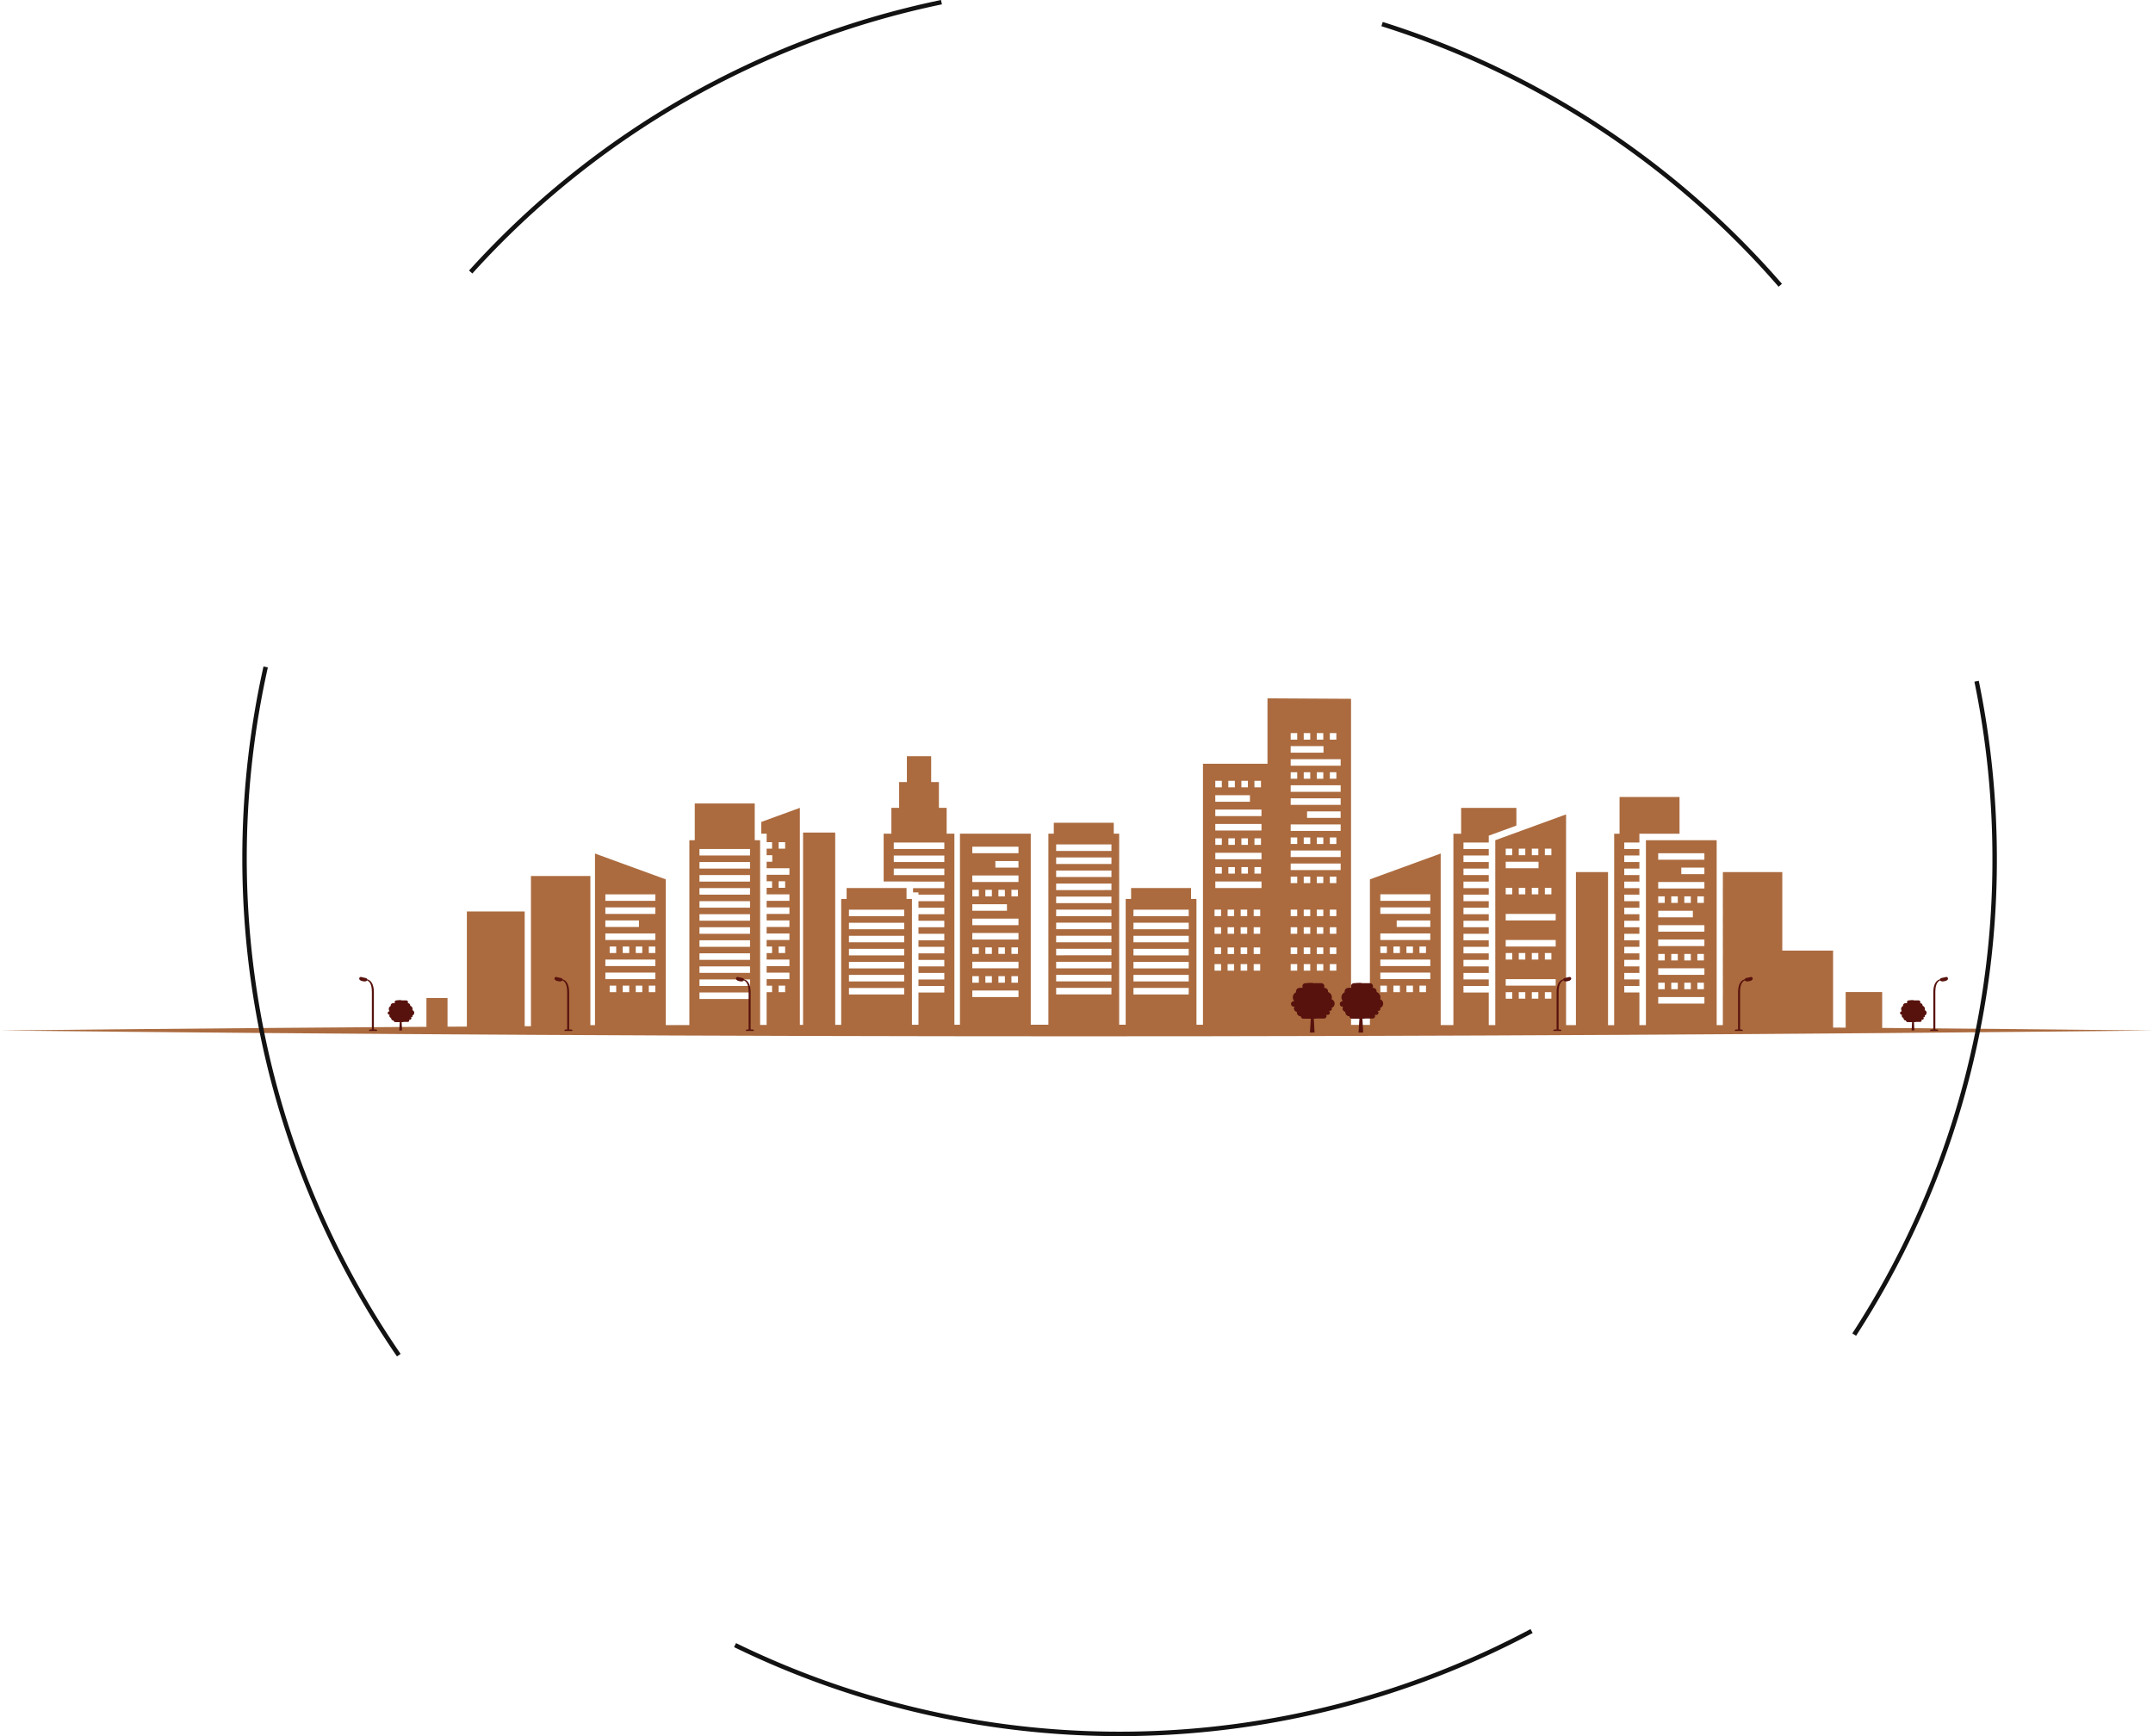 <svg xmlns="http://www.w3.org/2000/svg" xmlns:xlink="http://www.w3.org/1999/xlink" width="453.148" height="365.447" viewBox="0 0 453.148 365.447">
  <defs>
    <clipPath id="clip-path">
      <rect id="Rectangle_90" data-name="Rectangle 90" width="369.287" height="365.447" fill="none"/>
    </clipPath>
  </defs>
  <g id="Group_83" data-name="Group 83" transform="translate(-577 -2875)">
    <g id="Group_82" data-name="Group 82" transform="translate(532.969 -61.846)">
      <path id="Path_164" data-name="Path 164" d="M136.658,223.044l.03,1.374H385.6l3.9-1.374h0V196.478h-1.14v-2.293h-7.075v4.559h6.579v1.374h-6.579v1.373h6.579v1.373h-6.579v1.373h6.579v1.374h-6.579v1.373h6.579v1.373h-6.579v1.373h6.579V211.1h-6.579v1.374h6.579v1.373h-6.579v1.373h6.579v1.373h-6.579v6.452h-1.374V184.119H365.019v38.925h-1.373v-6.871h-3.183V214.8h3.183v-1.373h-3.183v-1.373h3.183v-1.373h-3.183v-1.374h3.183v-1.373h-3.183v-1.373h3.183V205.19h-3.183v-1.374h3.183v-1.373h-3.183v-1.373h3.183V199.7h-3.183v-1.374h3.183v-1.373h-3.183v-1.373h3.183v-1.373h-3.183v-1.374h3.183V191.46h-3.183v-1.373h3.183v-1.373h-3.183v-1.374h3.183v-1.373h-3.183V184.6h3.183v-1.85h8.45v-7.727H359.472v7.727h-1.135v40.3h-1.375V190.986h-6.076v3.584h.638v1.373h-.638V197.6h1.063v1.373h-1.063v1.647h3.494V202h-3.494v1.661h3.494v1.373h-3.494v1.648h.638v1.373h-.638v1.661h3.494v1.373h-3.494v1.648h.638v1.373h-.638v1.661h3.494v1.373h-3.494v5.9h-2.671v-44.36l-14.9,5.435v38.925h-1.373v-6.871h-5.322V214.8h5.322v-1.373h-5.322v-1.373h5.322v-1.373h-5.322v-1.374h5.322v-1.373h-5.322v-1.373h5.322V205.19h-5.322v-1.374h5.322v-1.373h-5.322v-1.373h5.322V199.7h-5.322v-1.374h5.322v-1.373h-5.322v-1.373h5.322v-1.373h-5.322v-1.374h5.322V191.46h-5.322v-1.373h5.322v-1.373h-5.322v-1.374h5.322v-1.373h-5.322V184.6h5.322v-1.438l5.816-2.122v-3.725H326.126v5.435H324.5v40.3h-2.672V186.922l-14.9,5.437v30.685h-3.97V154.355l-17.588-.1v68.784h1.319V168.03h-14.9v55.015h-1.368V196.478h-1.139v-2.293H256.664v2.293h-1.14v26.566h-1.37v-40.3h-1.137v-2.292H240.394v2.292h-1.137v40.3h-3.712v-40.3h-14.9v40.3h-1.168v-40.3h-1.63v-5.435h-1.633v-5.435h-1.63v-5.435h-5.111v5.435h-1.631v5.435h-1.63v5.435h-1.63v10.066h6.189v.021h6.578v1.374h-6.578v.9h1.139v.475h5.438v1.373h-5.438v1.373h5.438V199.7h-5.438v1.373h5.438v1.373h-5.438v1.373h5.438v1.374h-5.438v1.373h5.438v1.373h-5.438v1.373h5.438v1.374h-5.438v1.373h5.438v1.373h-5.438V214.8h5.438v1.374h-5.438v6.871h-1.373V196.478H209.4v-2.293H196.786v2.293h-1.139v26.566h-1.373v-40.3h-5.953v2.739h3.365v1.374h-3.365v1.654h3.365v1.374h-3.365v1.655h3.365v1.373h-3.365v1.655h.507v1.373h-.507V197.6h.936v1.373h-.936v1.655h3.365V202h-3.365v1.654h3.365v1.374h-3.365v1.655h.507v1.373h-.507v1.655h3.365v1.373h-3.365v1.655h.507v1.373h-.507v1.655h3.365v1.373h-3.365v5.9h-1.373V177.311l-8.125,2.964v2.471h1.134v1.784H181.1V185.9h-1.147v1.373h1.188v1.374h-1.188v1.373h4.8v1.373h-4.8v1.373H181.1v1.374h-1.147v1.373h4.8v1.373h-4.8v1.373h4.8v1.373h-4.8v1.374h4.8v1.373h-4.8v1.373h4.8v1.373h-4.8V206.5H181.1v1.373h-1.147v1.373h4.8v1.374h-4.8v1.373h4.8v1.373h-4.8v1.373H181.1v1.373h-1.147v6.937h-1.373V184.119H177.45v-7.727H164.827v7.727h-1.136v38.925h-4.965V192.359l-14.9-5.436v36.12h-7.173Zm240.67-31.784h-4.862v-1.373h4.862Zm-9.722-4.4h9.722v1.373h-9.722Zm0,6.056h9.722v1.373h-9.722Zm9.611,4.4h-1.373v-1.373h1.373Zm-2.746,0H373.1v-1.373h1.373Zm-2.745,0h-1.373v-1.373h1.373Zm-4.119-1.373h1.373v1.373h-1.373Zm0,3.028H374.9v1.373h-7.291Zm0,3.029h9.722v1.373h-9.722Zm0,3.028h9.722V206.4h-9.722Zm9.611,4.4h-1.373v-1.373h1.373Zm-2.746,0H373.1v-1.373h1.373Zm-2.745,0h-1.373v-1.373h1.373Zm-4.119-1.373h1.373v1.373h-1.373Zm0,3.028h9.722v1.373h-9.722Zm9.611,4.4h-1.373v-1.373h1.373Zm-2.746,0H373.1v-1.373h1.373Zm-2.745,0h-1.373v-1.373h1.373Zm-4.119-1.374h1.373v1.373h-1.373Zm0,3.028h9.722v1.373h-9.722Zm-13.335-21.2H352.9V194.57h1.373Zm0,12.109H352.9v-1.373h1.373Zm0,6.055H352.9v-1.373h1.373Zm-16.017,2h1.373v1.373h-1.373Zm2.745,0h1.373v1.373H341Zm2.746,0h1.373v1.373h-1.373Zm0-30.2h1.373v1.373h-1.373Zm-2.746,0h1.373v1.373H341Zm-2.745,0h1.373v1.373h-1.373Zm-2.746,0h1.373v1.373h-1.373Zm0,2.746h6.905v1.373h-6.905Zm9.611,6.865h-1.373v-1.373h1.373Zm-2.745,0H341v-1.373h1.373Zm-2.746,0h-1.373v-1.373h1.373Zm-4.119-1.373h1.373v1.373h-1.373Zm0,5.491h10.518V201H335.507Zm0,5.492h10.518V206.5H335.507Zm9.611,4.119h-1.373V207.87h1.373Zm-2.745,0H341V207.87h1.373Zm-2.746,0h-1.373V207.87h1.373Zm-4.119-1.373h1.373v1.373h-1.373Zm0,5.492h10.518v1.373H335.507Zm0,2.745h1.373v1.373h-1.373ZM293,191.779h1.373v1.373H293Zm2.745,0h1.373v1.373h-1.373Zm2.746,0h1.373v1.373h-1.373Zm2.279-12.357H293.7v-1.373h7.063Zm-2.279-17.848h1.373v1.373h-1.373Zm-2.746,0h1.373v1.373h-1.373Zm-2.745,0h1.373v1.373H293Zm-2.746,0h1.373v1.373H290.25Zm0,2.746h6.905v1.373H290.25Zm0,2.745h10.517v1.373H290.25Zm9.611,4.119h-1.373v-1.373h1.373Zm-2.745,0h-1.373v-1.373h1.373Zm-2.746,0H293v-1.373h1.373Zm-4.119-1.373h1.373v1.373H290.25Zm0,2.745h10.517v1.373H290.25Zm0,2.746h10.517v1.373H290.25Zm0,5.492h10.517v1.373H290.25Zm9.611,4.118h-1.373v-1.373h1.373Zm-2.745,0h-1.373v-1.373h1.373Zm-2.746,0H293v-1.373h1.373Zm-4.119-1.373h1.373v1.373H290.25Zm0,2.746h10.517v1.373H290.25Zm0,2.745h10.517v1.373H290.25Zm0,2.746h1.373v1.373H290.25ZM293,198.73h1.373V200.1H293Zm2.745,0h1.373V200.1h-1.373Zm2.746,0h1.373V200.1h-1.373Zm-8.238,0h1.373V200.1H290.25ZM293,202.441h1.373v1.373H293Zm2.745,0h1.373v1.373h-1.373Zm2.746,0h1.373v1.373h-1.373Zm-8.238,0h1.373v1.373H290.25ZM293,206.693h1.373v1.373H293Zm2.745,0h1.373v1.373h-1.373Zm2.746,0h1.373v1.373h-1.373Zm-8.238,0h1.373v1.373H290.25ZM293,210.2h1.373v1.373H293Zm2.745,0h1.373v1.373h-1.373Zm2.746,0h1.373v1.373h-1.373Zm-8.238,0h1.373v1.373H290.25ZM276.976,198.73h1.373V200.1h-1.373Zm2.746,0H281.1V200.1h-1.373Zm2.745,0h1.373V200.1h-1.373Zm-8.237,0H275.6V200.1h-1.373Zm2.745,3.711h1.373v1.373h-1.373Zm2.746,0H281.1v1.373h-1.373Zm2.745,0h1.373v1.373h-1.373Zm-8.237,0H275.6v1.373h-1.373Zm2.745,4.252h1.373v1.373h-1.373Zm2.746,0H281.1v1.373h-1.373Zm2.745,0h1.373v1.373h-1.373Zm-8.237,0H275.6v1.373h-1.373Zm2.745,3.509h1.373v1.373h-1.373Zm2.746,0H281.1v1.373h-1.373Zm2.745,0h1.373v1.373h-1.373Zm-8.237,0H275.6v1.373h-1.373Zm8.393-38.588H284v1.373h-1.373Zm-2.745,0h1.373v1.373h-1.373Zm-2.746,0H278.5v1.373h-1.373Zm-2.745,0h1.373v1.373h-1.373Zm0,3.033h7.291v1.373h-7.291Zm0,3.02h9.721v1.373h-9.721Zm0,3.034h9.721v1.373h-9.721ZM284,185.1h-1.373v-1.373H284Zm-2.746,0h-1.373v-1.373h1.373Zm-2.745,0h-1.373v-1.373h1.373Zm-4.119-1.373h1.373V185.1h-1.373Zm0,3.034h9.721v1.373h-9.721ZM284,191.151h-1.373v-1.373H284Zm-2.746,0h-1.373v-1.373h1.373Zm-2.745,0h-1.373v-1.373h1.373Zm-4.119-1.373h1.373v1.373h-1.373Zm0,3.034h9.721v1.373h-9.721Zm-17.226,5.932h11.627v1.374H257.16Zm0,2.747h11.627v1.373H257.16Zm0,2.745h11.627v1.373H257.16Zm0,2.746h11.627v1.373H257.16Zm0,2.745h11.627V211.1H257.16Zm0,2.746h11.627v1.373H257.16Zm0,2.745h11.627v1.373H257.16Zm-16.272-30.212h11.636v1.373H240.888Zm0,2.746h11.636v1.372H240.888Zm0,2.745h11.636v1.373H240.888Zm0,2.746h11.636v1.373H240.888Zm0,2.745h11.636v1.373H240.888Zm0,2.746h11.636v1.373H240.888Zm0,2.745h11.636v1.373H240.888Zm0,2.746h11.636V205.6H240.888Zm0,2.745h11.636v1.373H240.888Zm0,2.746h11.636v1.373H240.888Zm0,2.745h11.636v1.373H240.888Zm0,2.746h11.636v1.373H240.888Zm-7.93-25.324H228.1v-1.373h4.859Zm-9.721-4.4h9.721v1.373h-9.721Zm0,6.057h9.721v1.373h-9.721Zm9.611,4.4h-1.373v-1.373h1.373Zm-2.746,0h-1.373v-1.373H230.1Zm-2.745,0h-1.373v-1.373h1.373Zm-4.119-1.373h1.373v1.373h-1.373Zm0,3.029h7.291v1.373h-7.291Zm0,3.029h9.721V202h-9.721Zm0,3.027h9.721v1.373h-9.721Zm9.611,4.4h-1.373v-1.373h1.373Zm-2.746,0h-1.373v-1.373H230.1Zm-2.745,0h-1.373v-1.373h1.373Zm-4.119-1.373h1.373v1.373h-1.373Zm0,3.029h9.721v1.373h-9.721Zm9.611,4.4h-1.373V212.74h1.373Zm-2.746,0h-1.373V212.74H230.1Zm-2.745,0h-1.373V212.74h1.373Zm-4.119-1.373h1.373v1.373h-1.373Zm0,3.027h9.721v1.373h-9.721ZM206.713,184.6h10.641v1.373H206.713Zm0,2.745h10.641v1.373H206.713Zm0,2.746h10.641v1.373H206.713Zm-9.434,8.655h11.63v1.373h-11.63Zm0,2.746h11.63v1.373h-11.63Zm0,2.745h11.63v1.373h-11.63Zm0,2.746h11.63v1.373h-11.63Zm0,2.745h11.63V211.1h-11.63Zm0,2.746h11.63v1.373h-11.63Zm0,2.745h11.63v1.373h-11.63Zm-5.706-19.275H190.2V194.57h1.373Zm0,12.113H190.2v-1.373h1.373Zm0,6.056H190.2v-1.373h1.373ZM183.85,185.9h-1.373V184.53h1.373Zm0,8.238h-1.373v-1.373h1.373Zm0,13.729h-1.373V206.5h1.373Zm-1.373,6.865h1.373v1.373h-1.373Zm-16.659-28.766h10.639v1.373H165.818Zm0,2.746h10.639v1.373H165.818Zm0,2.745h10.639v1.373H165.818Zm0,2.746h10.639v1.373H165.818Zm0,2.745h10.639v1.373H165.818Zm0,2.746h10.639v1.373H165.818Zm0,2.745h10.639v1.373H165.818Zm0,2.746h10.639v1.373H165.818Zm0,2.745h10.639v1.373H165.818Zm0,2.746h10.639v1.373H165.818Zm0,2.745h10.639V214.8H165.818Zm0,2.746h10.639v1.373H165.818Zm-18.9-1.434h1.373v1.373H146.92Zm2.745,0h1.373v1.373h-1.373Zm2.746,0h1.373v1.373h-1.373Zm2.745,0h1.373v1.373h-1.373Zm1.373-6.865h-1.373V206.5h1.373Zm-10.517-12.356H156.53v1.373H146.013Zm0,2.746H156.53v1.373H146.013Zm0,2.745h7.071v1.373h-7.071Zm0,2.746H156.53v1.373H146.013Zm7.772,4.118h-1.373V206.5h1.373Zm-2.746,0h-1.373V206.5h1.373Zm-2.745,0H146.92V206.5h1.373Zm-2.28,1.374H156.53v1.373H146.013Zm0,2.745H156.53v1.373H146.013Zm165.857,2.745h1.373v1.373H311.87Zm2.746,0h1.373v1.373h-1.373Zm2.745,0h1.373v1.373h-1.373Zm2.279-12.356h-7.07V201.01h7.07Zm-10.517-6.865h10.517v1.373H309.124Zm0,2.746h10.517v1.373H309.124Zm0,5.492h10.517v1.373H309.124Zm9.611,4.119h-1.373V206.5h1.373Zm-2.745,0h-1.373V206.5h1.373Zm-2.746,0H311.87V206.5h1.373Zm-4.119-1.374H310.5v1.373h-1.373Zm0,2.746h10.517v1.373H309.124Zm0,2.745h10.517v1.373H309.124Zm0,2.746H310.5v1.373h-1.373Z" transform="translate(25.432 2929.586)" fill="#ab6b3f"/>
      <rect id="Rectangle_72" data-name="Rectangle 72" width="6.758" height="32.761" transform="translate(375.718 3120.417)" fill="#ab6b3f"/>
      <rect id="Rectangle_73" data-name="Rectangle 73" width="6.758" height="41.086" transform="translate(213.056 3112.093)" fill="#ab6b3f"/>
      <rect id="Rectangle_74" data-name="Rectangle 74" width="12.506" height="33.337" transform="translate(406.647 3120.417)" fill="#ab6b3f"/>
      <rect id="Rectangle_75" data-name="Rectangle 75" width="12.506" height="32.512" transform="translate(155.78 3121.241)" fill="#ab6b3f"/>
      <rect id="Rectangle_76" data-name="Rectangle 76" width="13.388" height="16.815" transform="translate(416.457 3136.938)" fill="#ab6b3f"/>
      <rect id="Rectangle_77" data-name="Rectangle 77" width="12.17" height="25.046" transform="translate(142.294 3128.707)" fill="#ab6b3f"/>
      <rect id="Rectangle_78" data-name="Rectangle 78" width="7.685" height="8.083" transform="translate(432.494 3145.67)" fill="#ab6b3f"/>
      <rect id="Rectangle_79" data-name="Rectangle 79" width="4.439" height="6.835" transform="translate(133.784 3146.918)" fill="#ab6b3f"/>
      <path id="Path_165" data-name="Path 165" d="M0,235c149.886-1.626,303.263-1.639,453.148,0C303.262,236.639,149.886,236.626,0,235" transform="translate(44.031 2918.763)" fill="#ab6b3f"/>
      <path id="Path_166" data-name="Path 166" d="M466.319,234.816l-.121-2.238h-.332l-.141,2.238Z" transform="translate(-19.357 2918.927)" fill="#58120d"/>
      <path id="Path_167" data-name="Path 167" d="M466.043,234.9l.01-1.656a.045.045,0,1,0-.089,0l-.083,1.656Z" transform="translate(-19.378 2918.843)" fill="#58120d"/>
      <path id="Path_168" data-name="Path 168" d="M468.557,230.469a.6.6,0,0,0-.4-.563.712.712,0,0,0-.454-.925.432.432,0,0,0,.007-.067.465.465,0,0,0-.464-.464h-.059a.391.391,0,0,0,.059-.2.4.4,0,0,0-.4-.4h-1.74a.4.4,0,0,0-.4.4.391.391,0,0,0,.059.2h-.413a.464.464,0,0,0-.464.464.444.444,0,0,0,.01.1.72.72,0,0,0-.213,1.159h-.056a.341.341,0,1,0,0,.682h.1a.406.406,0,0,0,.277.651.444.444,0,0,0-.006.06.519.519,0,0,0,.518.518h0a.313.313,0,0,0,.312.3h2.366a.306.306,0,0,0,.27-.464h.194a.286.286,0,0,0,.287-.286.282.282,0,0,0-.128-.232h.142a.232.232,0,0,0,.232-.232.228.228,0,0,0-.046-.132.6.6,0,0,0,.4-.564" transform="translate(-19.026 2919.57)" fill="#58120d"/>
      <path id="Path_169" data-name="Path 169" d="M467.333,230.469a.6.6,0,0,0-.4-.563.712.712,0,0,0-.454-.925.439.439,0,0,0,.007-.067.465.465,0,0,0-.464-.464h-.059a.391.391,0,0,0,.059-.2.4.4,0,0,0-.4-.4h-.847a.4.4,0,0,0-.4.4.391.391,0,0,0,.059.2h-.414a.464.464,0,0,0-.463.464.5.5,0,0,0,.009.1.721.721,0,0,0-.213,1.159h-.057a.341.341,0,1,0,0,.682h.1a.406.406,0,0,0,.277.651.449.449,0,0,0-.006.06.519.519,0,0,0,.518.518h0a.312.312,0,0,0,.311.3h1.474a.307.307,0,0,0,.27-.464h.194a.286.286,0,0,0,.287-.286.283.283,0,0,0-.127-.232h.141a.232.232,0,0,0,.232-.232.228.228,0,0,0-.046-.132.6.6,0,0,0,.4-.564" transform="translate(-18.981 2919.57)" fill="#58120d"/>
      <path id="Path_170" data-name="Path 170" d="M465.487,232.263a.367.367,0,0,0-.267-.351.249.249,0,0,0,.178-.19h.529a.372.372,0,0,0,0-.744h-.66a.35.35,0,0,0,.017-.085.372.372,0,0,0-.371-.372h-1.556l.007.012h-.056a.341.341,0,0,0,0,.682h.1a.405.405,0,0,0,.277.65.464.464,0,0,0-.006.06.518.518,0,0,0,.518.518h0a.313.313,0,0,0,.311.3h1.474a.314.314,0,0,0,.314-.314c0-.005,0-.009,0-.015h-.839a.36.36,0,0,0,.035-.152" transform="translate(-18.981 2919.206)" fill="#58120d"/>
      <path id="Path_171" data-name="Path 171" d="M466.725,228.981a.428.428,0,0,0,.007-.067.463.463,0,0,0-.464-.464h-.059a.394.394,0,0,0-.337-.6h-.4a.3.3,0,0,0-.022.1.312.312,0,0,0,.227.3.213.213,0,0,0-.152.162h-.448a.316.316,0,0,0,0,.632h.561a.293.293,0,0,0-.015.073.316.316,0,0,0,.316.316h1.241a.723.723,0,0,0-.455-.446" transform="translate(-19.225 2919.57)" fill="#58120d"/>
      <path id="Path_172" data-name="Path 172" d="M97.865,234.816l-.121-2.238h-.332l-.141,2.238Z" transform="translate(30.792 2918.927)" fill="#58120d"/>
      <path id="Path_173" data-name="Path 173" d="M97.589,234.9l.01-1.656a.045.045,0,1,0-.089,0l-.083,1.656Z" transform="translate(30.771 2918.843)" fill="#58120d"/>
      <path id="Path_174" data-name="Path 174" d="M100.1,230.469a.6.6,0,0,0-.4-.563.712.712,0,0,0-.454-.925.435.435,0,0,0,.007-.067.465.465,0,0,0-.464-.464h-.059a.391.391,0,0,0,.059-.2.4.4,0,0,0-.4-.4h-1.74a.4.4,0,0,0-.4.4.391.391,0,0,0,.059.2h-.413a.464.464,0,0,0-.464.464.5.5,0,0,0,.01.1.721.721,0,0,0-.213,1.159h-.056a.341.341,0,1,0,0,.682h.1a.406.406,0,0,0,.277.651.452.452,0,0,0-.006.06.519.519,0,0,0,.518.518h0a.312.312,0,0,0,.312.3h2.366a.307.307,0,0,0,.27-.464h.194a.286.286,0,0,0,.287-.286.283.283,0,0,0-.127-.232h.141a.232.232,0,0,0,.232-.232.228.228,0,0,0-.046-.132.6.6,0,0,0,.4-.564" transform="translate(31.123 2919.57)" fill="#58120d"/>
      <path id="Path_175" data-name="Path 175" d="M98.879,230.469a.6.6,0,0,0-.4-.563.712.712,0,0,0-.454-.925.434.434,0,0,0,.007-.067.465.465,0,0,0-.464-.464h-.059a.391.391,0,0,0,.059-.2.4.4,0,0,0-.4-.4h-.847a.4.4,0,0,0-.4.4.391.391,0,0,0,.059.2h-.413a.464.464,0,0,0-.464.464.5.5,0,0,0,.01.1.721.721,0,0,0-.213,1.159h-.057a.341.341,0,0,0,0,.682h.1a.406.406,0,0,0,.277.651.45.45,0,0,0-.006.06.519.519,0,0,0,.518.518h0a.312.312,0,0,0,.311.3h1.474a.307.307,0,0,0,.27-.464h.193a.286.286,0,0,0,.287-.286.282.282,0,0,0-.128-.232h.142a.232.232,0,0,0,.232-.232.228.228,0,0,0-.046-.132.6.6,0,0,0,.4-.564" transform="translate(31.167 2919.57)" fill="#58120d"/>
      <path id="Path_176" data-name="Path 176" d="M97.033,232.263a.367.367,0,0,0-.267-.351.249.249,0,0,0,.178-.19h.529a.372.372,0,0,0,0-.744h-.66a.351.351,0,0,0,.017-.085.372.372,0,0,0-.371-.372H94.9l.007.012h-.056a.341.341,0,0,0,0,.682h.1a.405.405,0,0,0,.277.65.466.466,0,0,0-.006.06.518.518,0,0,0,.518.518h0a.313.313,0,0,0,.311.3h1.474a.314.314,0,0,0,.314-.314c0-.005,0-.009,0-.015H97a.36.36,0,0,0,.035-.152" transform="translate(31.167 2919.206)" fill="#58120d"/>
      <path id="Path_177" data-name="Path 177" d="M98.27,228.981a.423.423,0,0,0,.007-.067.463.463,0,0,0-.464-.464h-.059a.394.394,0,0,0-.337-.6h-.4a.3.3,0,0,0-.022.1.312.312,0,0,0,.227.3.213.213,0,0,0-.152.162h-.448a.316.316,0,1,0,0,.632h.561a.293.293,0,0,0-.015.073.316.316,0,0,0,.316.316h1.241a.723.723,0,0,0-.455-.446" transform="translate(30.924 2919.57)" fill="#58120d"/>
      <path id="Path_178" data-name="Path 178" d="M331.96,235.107l-.2-3.678h-.545l-.232,3.678Z" transform="translate(-1.017 2919.083)" fill="#58120d"/>
      <path id="Path_179" data-name="Path 179" d="M331.506,235.244l.017-2.72a.074.074,0,1,0-.147,0l-.136,2.72Z" transform="translate(-1.053 2918.946)" fill="#58120d"/>
      <path id="Path_180" data-name="Path 180" d="M335.638,227.966a.983.983,0,0,0-.656-.925,1.17,1.17,0,0,0-.746-1.521.742.742,0,0,0-.752-.872h-.1a.647.647,0,0,0-.554-.987h-2.858a.647.647,0,0,0-.555.987h-.679a.762.762,0,0,0-.762.762.788.788,0,0,0,.016.158,1.183,1.183,0,0,0-.35,1.9h-.092a.561.561,0,0,0,0,1.121h.16a.664.664,0,0,0-.138.4.671.671,0,0,0,.593.664.749.749,0,0,0-.01.1.853.853,0,0,0,.853.852h0a.513.513,0,0,0,.511.493h3.888a.516.516,0,0,0,.516-.516.5.5,0,0,0-.071-.247h.318a.471.471,0,0,0,.471-.471.464.464,0,0,0-.209-.381h.232a.381.381,0,0,0,.381-.381.366.366,0,0,0-.076-.217.985.985,0,0,0,.659-.927" transform="translate(-0.475 2920.14)" fill="#58120d"/>
      <path id="Path_181" data-name="Path 181" d="M333.627,227.966a.983.983,0,0,0-.656-.925,1.17,1.17,0,0,0-.746-1.521.742.742,0,0,0-.752-.872h-.1a.647.647,0,0,0-.554-.987h-1.391a.647.647,0,0,0-.554.987H328.2a.762.762,0,0,0-.762.762.791.791,0,0,0,.016.158,1.183,1.183,0,0,0-.35,1.9h-.093a.561.561,0,0,0,0,1.121h.161a.666.666,0,0,0,.455,1.068.754.754,0,0,0-.01.1.852.852,0,0,0,.852.852h.005a.513.513,0,0,0,.511.493h2.422a.516.516,0,0,0,.515-.516.5.5,0,0,0-.071-.247h.318a.471.471,0,0,0,.471-.471.464.464,0,0,0-.209-.381h.232a.381.381,0,0,0,.381-.381.372.372,0,0,0-.076-.217.985.985,0,0,0,.659-.927" transform="translate(-0.401 2920.14)" fill="#58120d"/>
      <path id="Path_182" data-name="Path 182" d="M330.594,230.911a.6.6,0,0,0-.439-.576.408.408,0,0,0,.293-.313h.868a.611.611,0,0,0,0-1.222h-1.083a.571.571,0,0,0-.583-.75h-2.557c.006.006.008.014.013.019h-.092a.561.561,0,1,0,0,1.121h.16a.663.663,0,0,0-.137.4.671.671,0,0,0,.593.665.884.884,0,0,0-.009.1.852.852,0,0,0,.852.852h0a.513.513,0,0,0,.511.493h2.421a.516.516,0,0,0,.516-.516c0-.009-.007-.016-.007-.025h-1.379a.6.6,0,0,0,.056-.25" transform="translate(-0.401 2919.543)" fill="#58120d"/>
      <path id="Path_183" data-name="Path 183" d="M332.626,225.518a.742.742,0,0,0-.752-.872h-.1a.647.647,0,0,0-.554-.987h-.658a.484.484,0,0,0-.035.157.515.515,0,0,0,.372.491.349.349,0,0,0-.249.265h-.738a.52.52,0,1,0,0,1.039h.921a.486.486,0,0,0-.023.118.519.519,0,0,0,.519.519h2.041a1.194,1.194,0,0,0-.749-.732" transform="translate(-0.802 2920.14)" fill="#58120d"/>
      <path id="Path_184" data-name="Path 184" d="M320.12,235.107l-.2-3.678h-.545l-.232,3.678Z" transform="translate(0.594 2919.083)" fill="#58120d"/>
      <path id="Path_185" data-name="Path 185" d="M319.666,235.244l.017-2.72a.074.074,0,1,0-.147,0l-.136,2.72Z" transform="translate(0.559 2918.946)" fill="#58120d"/>
      <path id="Path_186" data-name="Path 186" d="M323.8,227.966a.983.983,0,0,0-.656-.925,1.17,1.17,0,0,0-.746-1.521.742.742,0,0,0-.752-.872h-.1a.647.647,0,0,0-.554-.987h-2.858a.647.647,0,0,0-.555.987H316.9a.762.762,0,0,0-.762.762.791.791,0,0,0,.016.158,1.183,1.183,0,0,0-.35,1.9h-.093a.561.561,0,0,0,0,1.121h.161a.664.664,0,0,0-.138.4.671.671,0,0,0,.594.664.749.749,0,0,0-.01.1.853.853,0,0,0,.853.852h0a.513.513,0,0,0,.511.493h3.889a.516.516,0,0,0,.516-.516.494.494,0,0,0-.072-.247h.319a.471.471,0,0,0,.471-.471.464.464,0,0,0-.209-.381h.232a.381.381,0,0,0,.381-.381.367.367,0,0,0-.076-.217.985.985,0,0,0,.659-.927" transform="translate(1.137 2920.14)" fill="#58120d"/>
      <path id="Path_187" data-name="Path 187" d="M321.786,227.966a.983.983,0,0,0-.656-.925,1.17,1.17,0,0,0-.746-1.521.742.742,0,0,0-.752-.872h-.1a.647.647,0,0,0-.554-.987h-1.391a.647.647,0,0,0-.554.987h-.679a.762.762,0,0,0-.762.762.791.791,0,0,0,.016.158,1.183,1.183,0,0,0-.35,1.9h-.093a.561.561,0,1,0,0,1.121h.161a.666.666,0,0,0,.454,1.068.921.921,0,0,0-.009.1.852.852,0,0,0,.852.852h0a.514.514,0,0,0,.511.493h2.422a.516.516,0,0,0,.515-.516.5.5,0,0,0-.071-.247h.318a.471.471,0,0,0,.471-.471.464.464,0,0,0-.209-.381h.232a.381.381,0,0,0,.381-.381.372.372,0,0,0-.076-.217.985.985,0,0,0,.659-.927" transform="translate(1.211 2920.14)" fill="#58120d"/>
      <path id="Path_188" data-name="Path 188" d="M318.753,230.911a.6.6,0,0,0-.439-.576.408.408,0,0,0,.293-.313h.868a.611.611,0,0,0,0-1.222h-1.083a.57.57,0,0,0,.029-.138.612.612,0,0,0-.611-.612h-2.558c.005.006.008.014.013.019h-.092a.561.561,0,1,0,0,1.121h.16a.663.663,0,0,0-.137.4.671.671,0,0,0,.593.665.884.884,0,0,0-.009.1.852.852,0,0,0,.852.852h0a.513.513,0,0,0,.511.493h2.421a.516.516,0,0,0,.516-.516c0-.009-.007-.016-.007-.025H318.7a.6.6,0,0,0,.056-.25" transform="translate(1.211 2919.543)" fill="#58120d"/>
      <path id="Path_189" data-name="Path 189" d="M320.786,225.518a.742.742,0,0,0-.752-.872h-.1a.647.647,0,0,0-.554-.987h-.658a.485.485,0,0,0-.035.157.515.515,0,0,0,.372.491.349.349,0,0,0-.249.265h-.738a.52.52,0,0,0,0,1.039H319a.531.531,0,0,0-.023.118.519.519,0,0,0,.519.519h2.041a1.194,1.194,0,0,0-.749-.732" transform="translate(0.81 2920.14)" fill="#58120d"/>
      <path id="Path_190" data-name="Path 190" d="M472.981,223c.032.132.346.169.7.083s.615-.263.582-.4-.345-.169-.7-.083-.615.263-.583.4" transform="translate(-20.343 2920.29)" fill="#58120d"/>
      <path id="Path_191" data-name="Path 191" d="M472.687,222.667c.01,0,.059,0,.069,0l-.039.16c-.981.27-1.273,1.253-1.273,2.608v7.932h-.422V225.4c0-1.511.531-2.643,1.664-2.737" transform="translate(-20.078 2920.275)" fill="#58120d"/>
      <path id="Path_192" data-name="Path 192" d="M472.656,222.785a.336.336,0,0,0,.4.253l1.008-.228a.336.336,0,1,0-.148-.656l-1.008.229a.336.336,0,0,0-.254.4" transform="translate(-20.299 2920.346)" fill="#58120d"/>
      <path id="Path_193" data-name="Path 193" d="M470.228,235.24c0-.009-.005-.017-.005-.027a.268.268,0,0,1,.268-.269h1.163a.268.268,0,0,1,.269.269c0,.01,0,.017-.005.027Z" transform="translate(-19.969 2918.604)" fill="#58120d"/>
      <path id="Path_194" data-name="Path 194" d="M425.407,223c.032.132.346.169.7.083s.615-.263.582-.4-.345-.169-.7-.083-.615.263-.583.4" transform="translate(-13.869 2920.29)" fill="#58120d"/>
      <path id="Path_195" data-name="Path 195" d="M425.113,222.667c.01,0,.059,0,.069,0l-.039.16c-.981.27-1.273,1.253-1.273,2.608v7.932h-.422V225.4c0-1.511.531-2.643,1.664-2.737" transform="translate(-13.603 2920.275)" fill="#58120d"/>
      <path id="Path_196" data-name="Path 196" d="M425.082,222.785a.336.336,0,0,0,.4.253l1.008-.228a.336.336,0,0,0-.148-.656l-1.009.229a.335.335,0,0,0-.253.4" transform="translate(-13.824 2920.346)" fill="#58120d"/>
      <path id="Path_197" data-name="Path 197" d="M422.653,235.24c0-.009-.005-.017-.005-.027a.268.268,0,0,1,.268-.269h1.163a.268.268,0,0,1,.269.269c0,.01,0,.017-.005.027Z" transform="translate(-13.494 2918.604)" fill="#58120d"/>
      <path id="Path_198" data-name="Path 198" d="M381.192,223c.032.132.346.169.7.083s.615-.263.582-.4-.345-.169-.7-.083-.615.263-.583.4" transform="translate(-7.851 2920.29)" fill="#58120d"/>
      <path id="Path_199" data-name="Path 199" d="M380.9,222.667c.01,0,.059,0,.069,0l-.039.16c-.981.27-1.273,1.253-1.273,2.608v7.932h-.422V225.4c0-1.511.531-2.643,1.664-2.737" transform="translate(-7.584 2920.275)" fill="#58120d"/>
      <path id="Path_200" data-name="Path 200" d="M380.867,222.785a.335.335,0,0,0,.4.253l1.008-.228a.336.336,0,1,0-.148-.656l-1.009.229a.336.336,0,0,0-.253.4" transform="translate(-7.806 2920.346)" fill="#58120d"/>
      <path id="Path_201" data-name="Path 201" d="M378.438,235.24c0-.009-.005-.017-.005-.027a.268.268,0,0,1,.268-.269h1.163a.268.268,0,0,1,.269.269c0,.01,0,.017-.005.027Z" transform="translate(-7.476 2918.604)" fill="#58120d"/>
      <path id="Path_202" data-name="Path 202" d="M88.929,223c-.032.132-.346.169-.7.083s-.615-.263-.582-.4.345-.169.7-.083.615.263.583.4" transform="translate(32.102 2920.29)" fill="#58120d"/>
      <path id="Path_203" data-name="Path 203" d="M89.151,222.667c-.01,0-.059,0-.069,0l.039.16c.981.27,1.273,1.253,1.273,2.608v7.932h.422V225.4c0-1.511-.532-2.643-1.665-2.737" transform="translate(31.907 2920.275)" fill="#58120d"/>
      <path id="Path_204" data-name="Path 204" d="M89.191,222.785a.336.336,0,0,1-.4.253l-1.008-.228a.336.336,0,1,1,.148-.656l1.009.229a.336.336,0,0,1,.253.4" transform="translate(32.12 2920.346)" fill="#58120d"/>
      <path id="Path_205" data-name="Path 205" d="M91.616,235.24c0-.009.005-.017.005-.027a.268.268,0,0,0-.268-.269H90.191a.268.268,0,0,0-.269.269c0,.01,0,.017.005.027Z" transform="translate(31.792 2918.604)" fill="#58120d"/>
      <path id="Path_206" data-name="Path 206" d="M136.5,223c-.032.132-.346.169-.7.083s-.615-.263-.582-.4.345-.169.7-.083.615.263.583.4" transform="translate(25.627 2920.29)" fill="#58120d"/>
      <path id="Path_207" data-name="Path 207" d="M136.726,222.667c-.01,0-.059,0-.069,0l.039.16c.981.27,1.273,1.253,1.273,2.608v7.932h.422V225.4c0-1.511-.531-2.643-1.664-2.737" transform="translate(25.432 2920.275)" fill="#58120d"/>
      <path id="Path_208" data-name="Path 208" d="M136.766,222.785a.336.336,0,0,1-.4.253l-1.008-.228a.336.336,0,1,1,.148-.656l1.009.229a.335.335,0,0,1,.253.4" transform="translate(25.644 2920.346)" fill="#58120d"/>
      <path id="Path_209" data-name="Path 209" d="M139.19,235.24c0-.009.005-.017.005-.027a.268.268,0,0,0-.268-.269h-1.163a.268.268,0,0,0-.269.269c0,.01,0,.017.005.027Z" transform="translate(25.317 2918.604)" fill="#58120d"/>
      <path id="Path_210" data-name="Path 210" d="M180.718,223c-.032.132-.346.169-.7.083s-.615-.263-.582-.4.345-.169.7-.083.615.263.583.4" transform="translate(19.61 2920.29)" fill="#58120d"/>
      <path id="Path_211" data-name="Path 211" d="M180.941,222.667c-.01,0-.059,0-.069,0l.039.16c.981.27,1.272,1.253,1.272,2.608v7.932h.422V225.4c0-1.511-.531-2.643-1.664-2.737" transform="translate(19.413 2920.275)" fill="#58120d"/>
      <path id="Path_212" data-name="Path 212" d="M180.981,222.785a.336.336,0,0,1-.4.253l-1.009-.228a.336.336,0,0,1,.149-.656l1.009.229a.336.336,0,0,1,.253.4" transform="translate(19.626 2920.346)" fill="#58120d"/>
      <path id="Path_213" data-name="Path 213" d="M183.406,235.24c0-.009,0-.017,0-.027a.268.268,0,0,0-.268-.269h-1.162a.268.268,0,0,0-.269.269c0,.01,0,.017,0,.027Z" transform="translate(19.299 2918.604)" fill="#58120d"/>
    </g>
    <g id="Group_81" data-name="Group 81" transform="translate(628 2875)">
      <g id="Group_80" data-name="Group 80" clip-path="url(#clip-path)">
        <path id="Path_274" data-name="Path 274" d="M239.889,5.068A184.23,184.23,0,0,1,323.7,60.048" fill="none" stroke="#131212" stroke-width="0.937"/>
        <path id="Path_275" data-name="Path 275" d="M48.069,57.258a183.9,183.9,0,0,1,99.08-56.8" fill="none" stroke="#131212" stroke-width="0.937"/>
        <path id="Path_276" data-name="Path 276" d="M32.938,285.258A184.639,184.639,0,0,1,4.918,140.389" fill="none" stroke="#131212" stroke-width="0.937"/>
        <path id="Path_277" data-name="Path 277" d="M271.358,343.328a184.533,184.533,0,0,1-167.65,2.96" fill="none" stroke="#131212" stroke-width="0.937"/>
        <path id="Path_278" data-name="Path 278" d="M365.019,143.4a185.162,185.162,0,0,1,3.8,37.411,183.313,183.313,0,0,1-29.56,100.11" fill="none" stroke="#131212" stroke-width="0.937"/>
      </g>
    </g>
  </g>
</svg>
